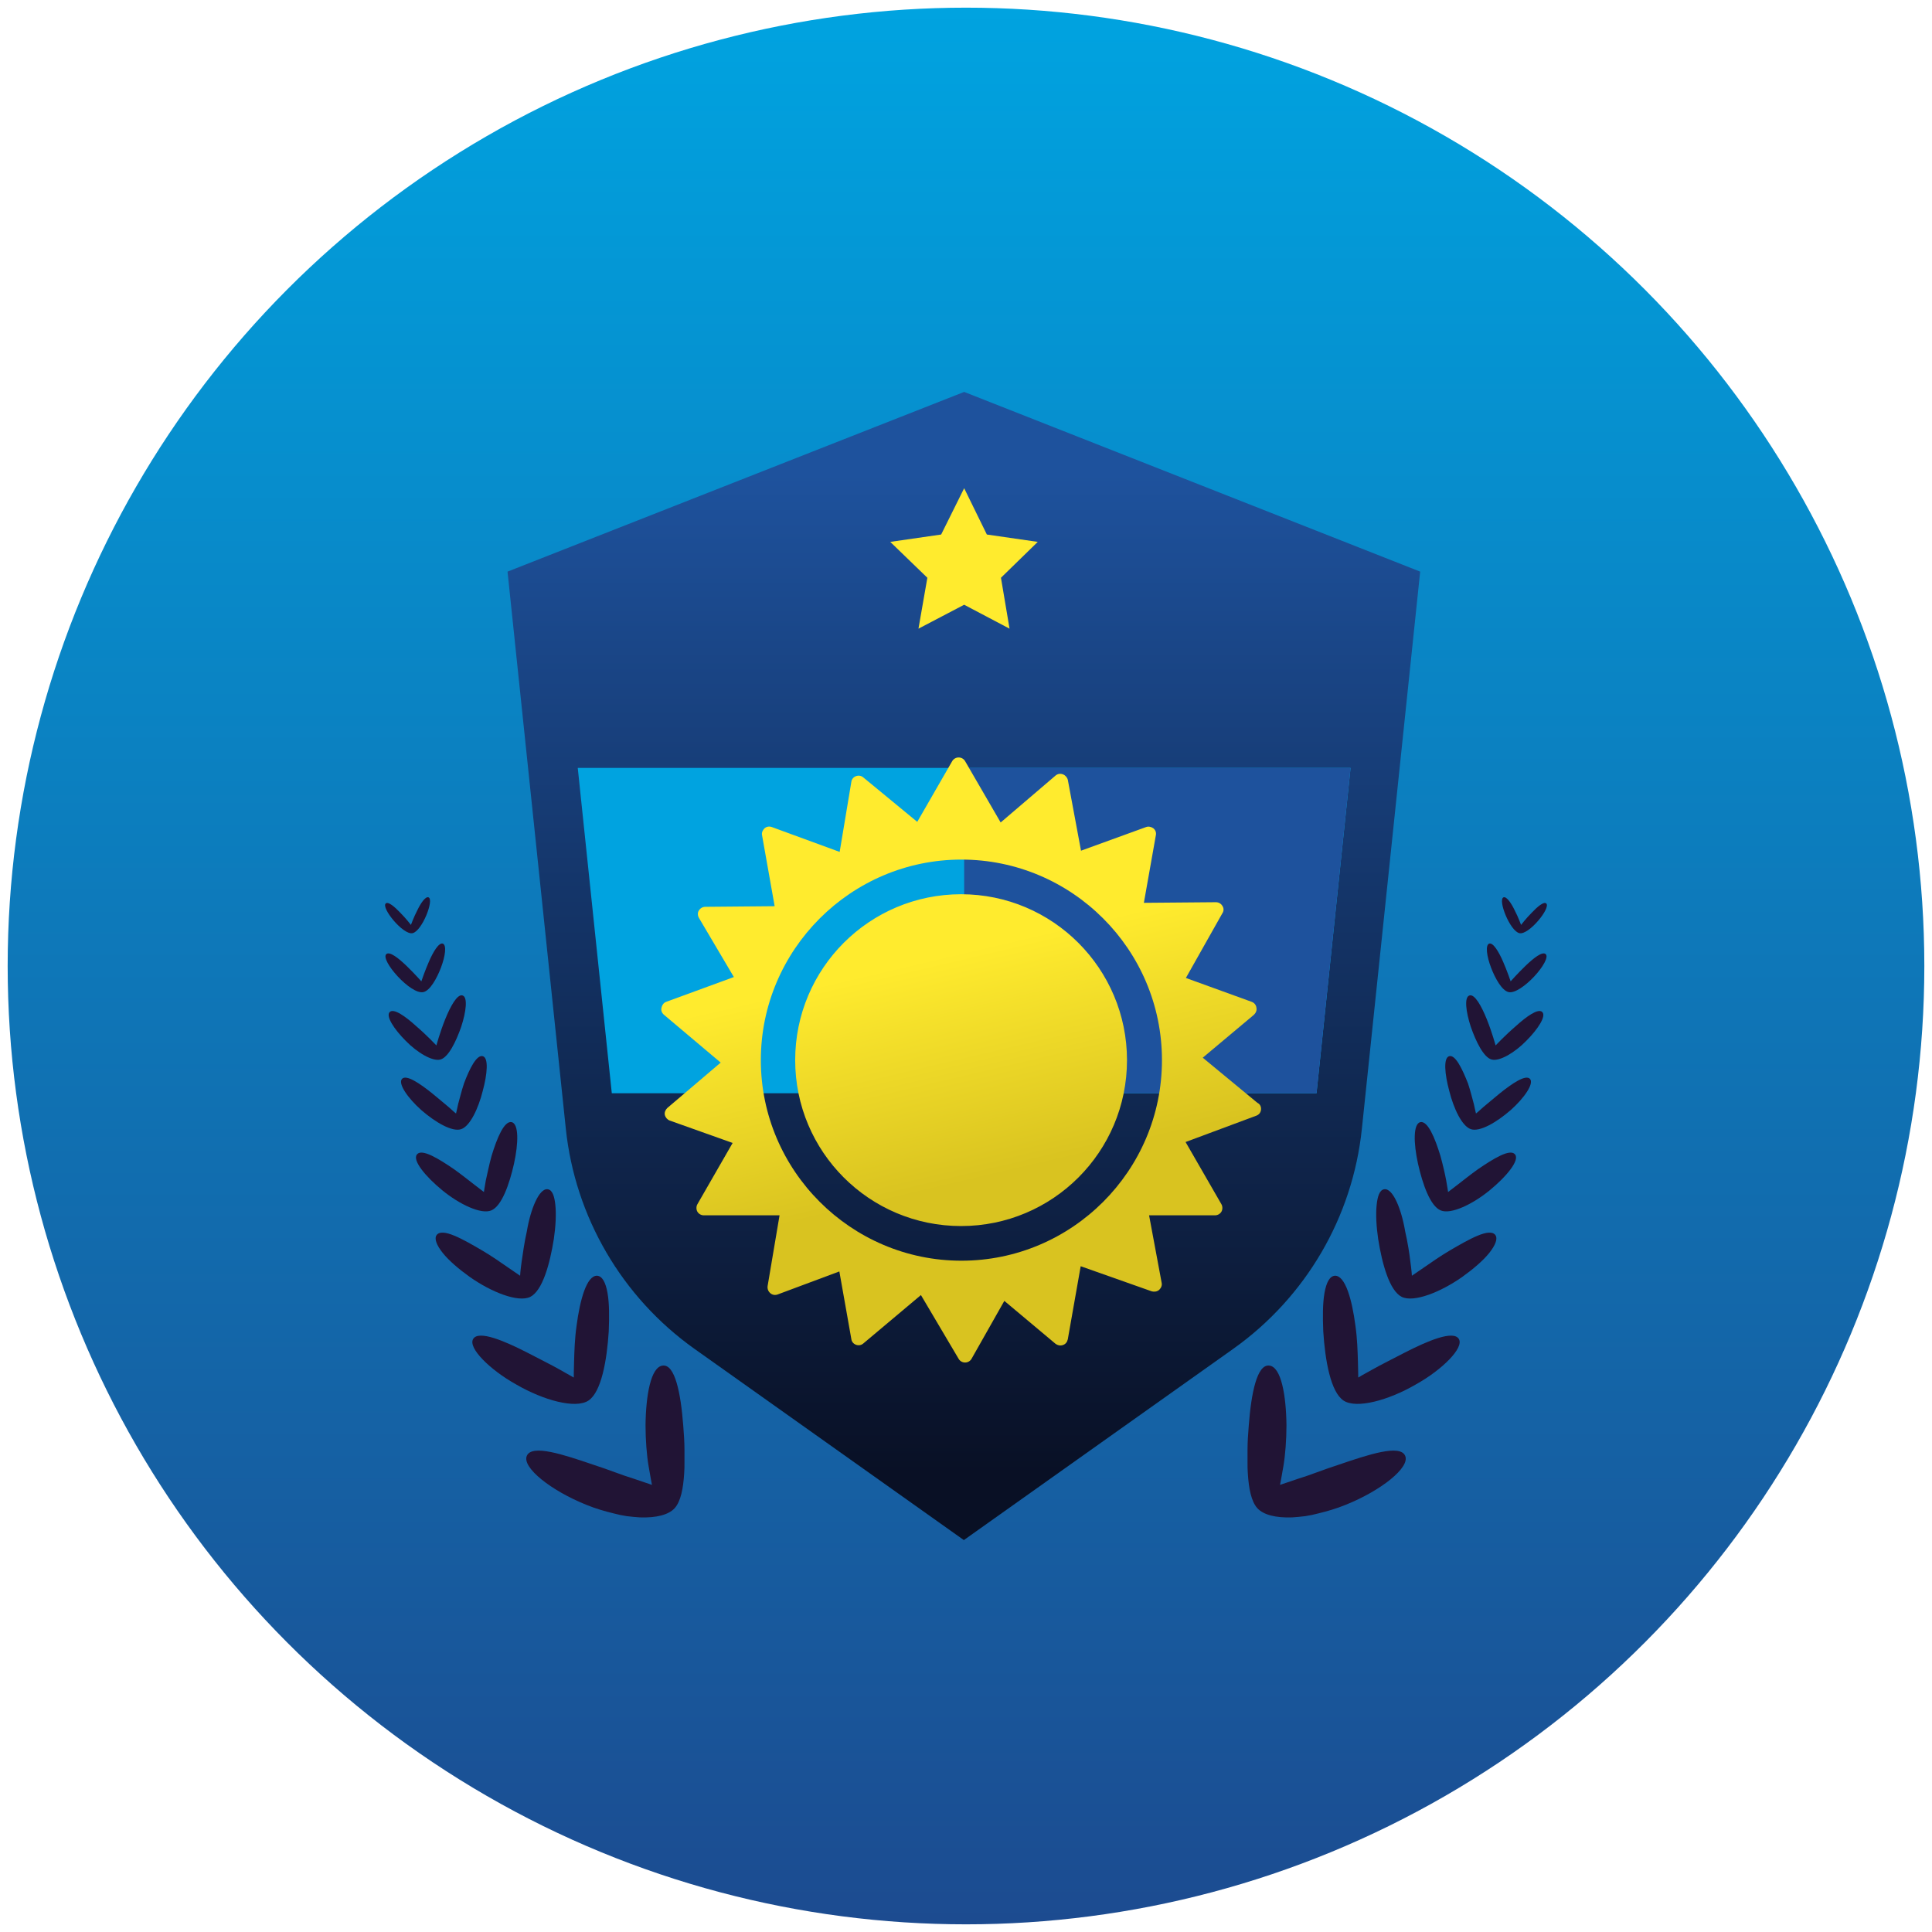 <?xml version="1.0" encoding="utf-8"?>
<!-- Generator: Adobe Illustrator 25.0.0, SVG Export Plug-In . SVG Version: 6.00 Build 0)  -->
<svg version="1.1" id="OBJECTS" xmlns="http://www.w3.org/2000/svg" xmlns:xlink="http://www.w3.org/1999/xlink" x="0px" y="0px"
	 viewBox="0 0 630 630" style="enable-background:new 0 0 630 630;" xml:space="preserve">
<style type="text/css">
	.st0{fill:url(#SVGID_1_);}
	.st1{fill:url(#SVGID_2_);}
	.st2{fill:#00A3E0;}
	.st3{fill:#FFEB2E;}
	.st4{fill:#211435;}
	.st5{fill:#1E529D;}
	.st6{fill:url(#SVGID_3_);}
</style>
<linearGradient id="SVGID_1_" gradientUnits="userSpaceOnUse" x1="315" y1="627.5" x2="315" y2="2.5">
	<stop  offset="0" style="stop-color:#1C4B90"/>
	<stop  offset="1" style="stop-color:#00A3E0"/>
</linearGradient>
<circle class="st0" cx="315" cy="315" r="312.5"/>
<g>
	
		<linearGradient id="SVGID_2_" gradientUnits="userSpaceOnUse" x1="314.3" y1="472.473" x2="314.3" y2="798.73" gradientTransform="matrix(1 0 0 1 0 -318)">
		<stop  offset="0" style="stop-color:#1E529D"/>
		<stop  offset="0.42" style="stop-color:#143569"/>
		<stop  offset="1" style="stop-color:#091025"/>
	</linearGradient>
	<path class="st1" d="M314.4,127.8l-148.9,58.6l19,181.6c3,28.8,18.3,55,41.9,71.8l87.9,62.4l87.9-62.4
		c23.6-16.8,38.9-42.9,41.9-71.8l19-181.6L314.4,127.8L314.4,127.8z"/>
	<polygon class="st2" points="199.5,356.5 429.3,356.5 440.4,250.4 188.4,250.4 	"/>
	<polygon class="st3" points="314.4,159.2 321.8,174.3 338.4,176.7 326.4,188.4 329.2,205 314.4,197.2 299.5,205 302.4,188.4 
		290.3,176.7 306.9,174.3 	"/>
	<path class="st4" d="M413.9,445.3c-4-0.5-5.9,9-6.7,19.6c-0.2,2.6-0.4,5.2-0.4,7.9c0,1.3,0,2.7,0,4s0,2.5,0.1,3.7
		c0.3,4.8,1.1,9.1,3.1,11.3c2,2.2,6.1,3.2,11.4,3c1.3-0.1,2.7-0.2,4.2-0.4c1.4-0.2,2.8-0.5,4.3-0.9c2.9-0.7,6-1.6,8.9-2.8
		c11.5-4.6,21.1-12.2,19.4-16s-11.9-0.4-21.6,2.9c-5,1.6-9.6,3.5-13.3,4.6c-3.6,1.2-5.9,2-5.9,2s0.5-2.5,1.1-6.1
		c0.6-3.5,1-8.6,1-13.3C419.4,455.1,417.8,445.7,413.9,445.3L413.9,445.3z"/>
	<path class="st4" d="M435.3,416c-1.7,0.1-2.8,2.2-3.4,5.6s-0.6,7.9-0.4,12.6c0.6,9.4,2.4,19.7,6.6,22.5s14.7-0.1,23.5-5.2
		c4.5-2.5,8.4-5.5,11-8.2s4-5.2,3.1-6.7c-1.8-2.9-10.1,0.6-17.7,4.5c-3.8,2-7.7,3.9-10.5,5.5c-2.8,1.5-4.6,2.6-4.6,2.6
		s0-2.1-0.1-5.3c-0.1-3.2-0.2-7.3-0.8-11.5C440.9,423.9,438.7,415.9,435.3,416L435.3,416z"/>
	<path class="st4" d="M451.4,387.8c-1.5,0.2-2.2,2.2-2.5,5.2s-0.1,6.9,0.5,11c1.3,8.2,3.7,16.9,7.7,18.9c3.9,1.9,12.6-1.5,19.7-6.5
		c3.5-2.5,6.8-5.3,8.8-7.8s2.9-4.7,2-5.9c-1.9-2.4-8.4,1.3-14.9,5.1c-3.2,1.9-6.2,4-8.5,5.6s-3.8,2.6-3.8,2.6s-0.1-1.8-0.5-4.6
		c-0.3-2.7-0.9-6.4-1.7-9.9C457,394.3,454.2,387.4,451.4,387.8L451.4,387.8z"/>
	<path class="st4" d="M463.2,365.9c-2.4,0.5-2.3,6.8-0.8,13.6c1.5,6.7,4,13.8,7.4,15.2c3.3,1.4,10.4-2,15.9-6.5s10-9.9,8.3-11.8
		c-1.6-1.9-7,1.4-12.1,4.9c-2.5,1.8-4.9,3.7-6.7,5.1c-1.8,1.4-3,2.3-3,2.3s-0.2-1.5-0.6-3.7s-1.1-5.2-1.9-8.1
		C467.9,371,465.6,365.5,463.2,365.9L463.2,365.9z"/>
	<path class="st4" d="M472.6,344.4c-2,0.5-1.5,5.9,0,11.4c1.4,5.6,4.1,11.4,7,12.4s8.4-2.2,13-6.2c4.5-4,7.7-8.7,6.3-10.2
		c-1.4-1.5-5.8,1.5-9.8,4.7c-2,1.6-3.9,3.3-5.4,4.5c-1.4,1.3-2.4,2.1-2.4,2.1s-0.3-1.2-0.7-3.1c-0.5-1.8-1.1-4.3-1.9-6.7
		C476.8,348.5,474.6,343.9,472.6,344.4L472.6,344.4z"/>
	<path class="st4" d="M479.2,324.6c-1.8,0.5-1.2,5.3,0.4,10.2c1.7,4.9,4.2,10,6.8,10.7c2.6,0.7,7.6-2.3,11.3-6.1
		c3.8-3.8,6.6-8.1,5.2-9.4c-1.3-1.3-5.2,1.5-8.6,4.6c-3.5,3-6.6,6.3-6.6,6.3s-1.2-4.4-2.9-8.6S480.9,324.1,479.2,324.6L479.2,324.6z
		"/>
	<path class="st4" d="M485.6,307.7c-1.3,0.5-0.8,4.1,0.6,7.8c1.4,3.7,3.6,7.5,5.7,8c2,0.5,5.6-2.1,8.4-5.1s4.8-6.4,3.7-7.3
		c-1.1-0.9-3.9,1.3-6.5,3.8s-4.9,5.1-4.9,5.1s-1.1-3.3-2.5-6.5C488.7,310.3,486.9,307.3,485.6,307.7L485.6,307.7z"/>
	<path class="st4" d="M496,301.6c0,0-0.9-2.5-2.1-4.8c-1.1-2.3-2.6-4.5-3.6-4.2c-2,0.7,2.1,11.1,5.2,11.7s10.3-8.3,8.7-9.7
		c-0.8-0.7-2.9,1.1-4.7,3C497.6,299.5,496,301.6,496,301.6z"/>
	<path class="st4" d="M216.1,445.3c4-0.5,5.9,9,6.7,19.6c0.2,2.6,0.4,5.2,0.4,7.9c0,1.3,0,2.7,0,4s0,2.5-0.1,3.7
		c-0.3,4.8-1.1,9.1-3.1,11.3s-6.1,3.2-11.4,3c-1.3-0.1-2.7-0.2-4.2-0.4c-1.4-0.2-2.8-0.5-4.3-0.9c-2.9-0.7-6-1.6-8.9-2.8
		c-11.5-4.6-21.1-12.2-19.4-16s11.9-0.4,21.6,2.9c5,1.6,9.6,3.5,13.3,4.6c3.6,1.2,5.9,2,5.9,2s-0.5-2.5-1.1-6.1
		c-0.6-3.5-1-8.6-1-13.3C210.6,455.1,212.2,445.7,216.1,445.3L216.1,445.3z"/>
	<path class="st4" d="M194.7,416c1.7,0.1,2.8,2.2,3.4,5.6c0.6,3.3,0.6,7.9,0.4,12.6c-0.6,9.4-2.4,19.7-6.6,22.5s-14.7-0.1-23.5-5.2
		c-4.5-2.5-8.4-5.5-11-8.2c-2.6-2.7-4-5.2-3.1-6.7c1.8-2.9,10.1,0.6,17.7,4.5c3.8,2,7.7,3.9,10.5,5.5s4.6,2.6,4.6,2.6s0-2.1,0.1-5.3
		c0.1-3.2,0.2-7.3,0.8-11.5C189.1,423.9,191.3,415.9,194.7,416L194.7,416z"/>
	<path class="st4" d="M178.6,387.8c1.5,0.2,2.2,2.2,2.5,5.2s0.1,6.9-0.5,11c-1.3,8.2-3.7,16.9-7.7,18.9c-3.9,1.9-12.6-1.5-19.7-6.5
		c-3.5-2.5-6.8-5.3-8.8-7.8s-2.9-4.7-2-5.9c1.9-2.4,8.4,1.3,14.9,5.1c3.2,1.9,6.2,4,8.5,5.6s3.8,2.6,3.8,2.6s0.1-1.8,0.5-4.6
		c0.4-2.7,0.9-6.4,1.7-9.9C173,394.3,175.8,387.4,178.6,387.8L178.6,387.8z"/>
	<path class="st4" d="M166.8,365.9c2.4,0.5,2.3,6.8,0.8,13.6c-1.5,6.7-4,13.8-7.4,15.2c-3.3,1.4-10.4-2-15.9-6.5s-10-9.9-8.3-11.8
		c1.6-1.9,7,1.4,12.1,4.9c2.5,1.8,4.9,3.7,6.7,5.1c1.8,1.4,3,2.3,3,2.3s0.2-1.5,0.6-3.7c0.5-2.2,1.1-5.2,1.9-8.1
		C162.1,371,164.4,365.5,166.8,365.9L166.8,365.9z"/>
	<path class="st4" d="M157.4,344.4c2,0.5,1.5,5.9,0,11.4c-1.4,5.6-4.1,11.4-7,12.4c-2.9,1-8.4-2.2-13-6.2c-4.5-4-7.7-8.7-6.3-10.2
		c1.4-1.5,5.8,1.5,9.8,4.7c2,1.6,3.9,3.3,5.4,4.5c1.4,1.3,2.4,2.1,2.4,2.1s0.3-1.2,0.7-3.1c0.5-1.8,1.1-4.3,1.9-6.7
		C153.1,348.5,155.4,343.9,157.4,344.4L157.4,344.4z"/>
	<path class="st4" d="M150.8,324.6c1.8,0.5,1.2,5.3-0.4,10.2c-1.7,4.9-4.2,10-6.8,10.7c-2.6,0.7-7.6-2.3-11.3-6.1
		c-3.8-3.8-6.6-8.1-5.2-9.4c1.3-1.3,5.2,1.5,8.6,4.6c3.5,3,6.6,6.3,6.6,6.3s1.2-4.4,2.9-8.6S149.1,324.1,150.8,324.6L150.8,324.6z"
		/>
	<path class="st4" d="M144.4,307.7c1.3,0.5,0.8,4.1-0.6,7.8c-1.4,3.7-3.6,7.5-5.7,8c-2.1,0.5-5.6-2.1-8.4-5.1
		c-2.8-3-4.8-6.4-3.7-7.3s3.9,1.3,6.5,3.8s4.9,5.1,4.9,5.1s1.1-3.3,2.5-6.5C141.3,310.3,143.1,307.3,144.4,307.7L144.4,307.7z"/>
	<path class="st4" d="M134,301.6c0,0,0.9-2.5,2.1-4.8c1.1-2.3,2.6-4.5,3.6-4.2c2,0.7-2.1,11.1-5.2,11.7c-3.1,0.6-10.3-8.3-8.7-9.7
		c0.8-0.7,2.9,1.1,4.7,3C132.4,299.5,134,301.6,134,301.6z"/>
	<polygon class="st5" points="314.4,356.5 429.3,356.5 440.4,250.4 314.4,250.4 	"/>
	
		<linearGradient id="SVGID_3_" gradientUnits="userSpaceOnUse" x1="305.264" y1="630.129" x2="322.181" y2="702.013" gradientTransform="matrix(1 0 0 1 0 -318)">
		<stop  offset="0" style="stop-color:#FFEB2E"/>
		<stop  offset="1" style="stop-color:#D9C320"/>
	</linearGradient>
	<path class="st6" d="M367.5,345.7c0,29.9-24.2,54.1-54.1,54.1c-29.9,0-54.1-24.2-54.1-54.1s24.2-54.1,54.1-54.1
		C343.3,291.6,367.5,315.9,367.5,345.7z M411.2,361.9c-0.1,0.9-0.7,1.6-1.5,1.9l-23.1,8.6l11.7,20.3c0.4,0.7,0.4,1.7,0,2.4
		s-1.2,1.2-2.1,1.2h-21.5l4.1,22c0.2,0.9-0.2,1.7-0.8,2.3c-0.7,0.6-1.6,0.7-2.4,0.5l-23.2-8.2l-4.2,23.8c-0.2,0.9-0.7,1.6-1.6,1.9
		c-0.9,0.3-1.7,0.1-2.4-0.4l-16.7-14l-10.7,18.9c-0.4,0.7-1.2,1.2-2.1,1.2c-0.9,0-1.7-0.5-2.1-1.2l-12.3-20.8l-18.8,15.8
		c-0.7,0.6-1.6,0.7-2.4,0.4c-0.8-0.3-1.4-1-1.5-1.9l-3.9-22l-20.1,7.5c-0.8,0.3-1.7,0.2-2.4-0.4s-1-1.4-0.9-2.3l3.9-23.1h-24.7
		c-0.9,0-1.7-0.5-2.1-1.2c-0.4-0.7-0.4-1.7,0-2.4l11.5-20l-20.5-7.3c-0.8-0.3-1.4-1-1.6-1.8c-0.2-0.9,0.2-1.7,0.8-2.3l17.4-14.8
		l-18.5-15.6c-0.7-0.6-1-1.4-0.8-2.3s0.7-1.6,1.5-1.9l22.1-8.1l-11.4-19.3c-0.4-0.7-0.5-1.7,0-2.4c0.4-0.7,1.2-1.2,2.1-1.2l22.6-0.2
		l-4.1-23.1c-0.2-0.9,0.2-1.7,0.8-2.3c0.7-0.6,1.6-0.7,2.4-0.4l22.1,8.1l3.8-22.8c0.1-0.9,0.7-1.6,1.5-1.9c0.8-0.3,1.7-0.2,2.4,0.4
		l17.6,14.5l11.4-19.8c0.4-0.7,1.2-1.2,2.1-1.2c0.9,0,1.7,0.5,2.1,1.2l11.6,20l17.9-15.3c0.7-0.6,1.6-0.7,2.4-0.4s1.4,1,1.6,1.8
		l4.3,23.1l21.2-7.7c0.8-0.3,1.7-0.1,2.4,0.4c0.7,0.6,1,1.4,0.8,2.3l-3.9,22l23.5-0.2c0.9,0,1.7,0.5,2.1,1.2c0.5,0.7,0.5,1.7,0,2.4
		l-11.9,21.1l21.5,7.8c0.8,0.3,1.4,1,1.5,1.9c0.2,0.9-0.2,1.7-0.8,2.3l-16.7,14l17.8,14.7C411,360.1,411.3,361,411.2,361.9
		L411.2,361.9z M378.9,345.7c0-36.1-29.4-65.4-65.4-65.4s-65.4,29.4-65.4,65.4s29.4,65.4,65.4,65.4S378.9,381.8,378.9,345.7z"/>
</g>
</svg>
